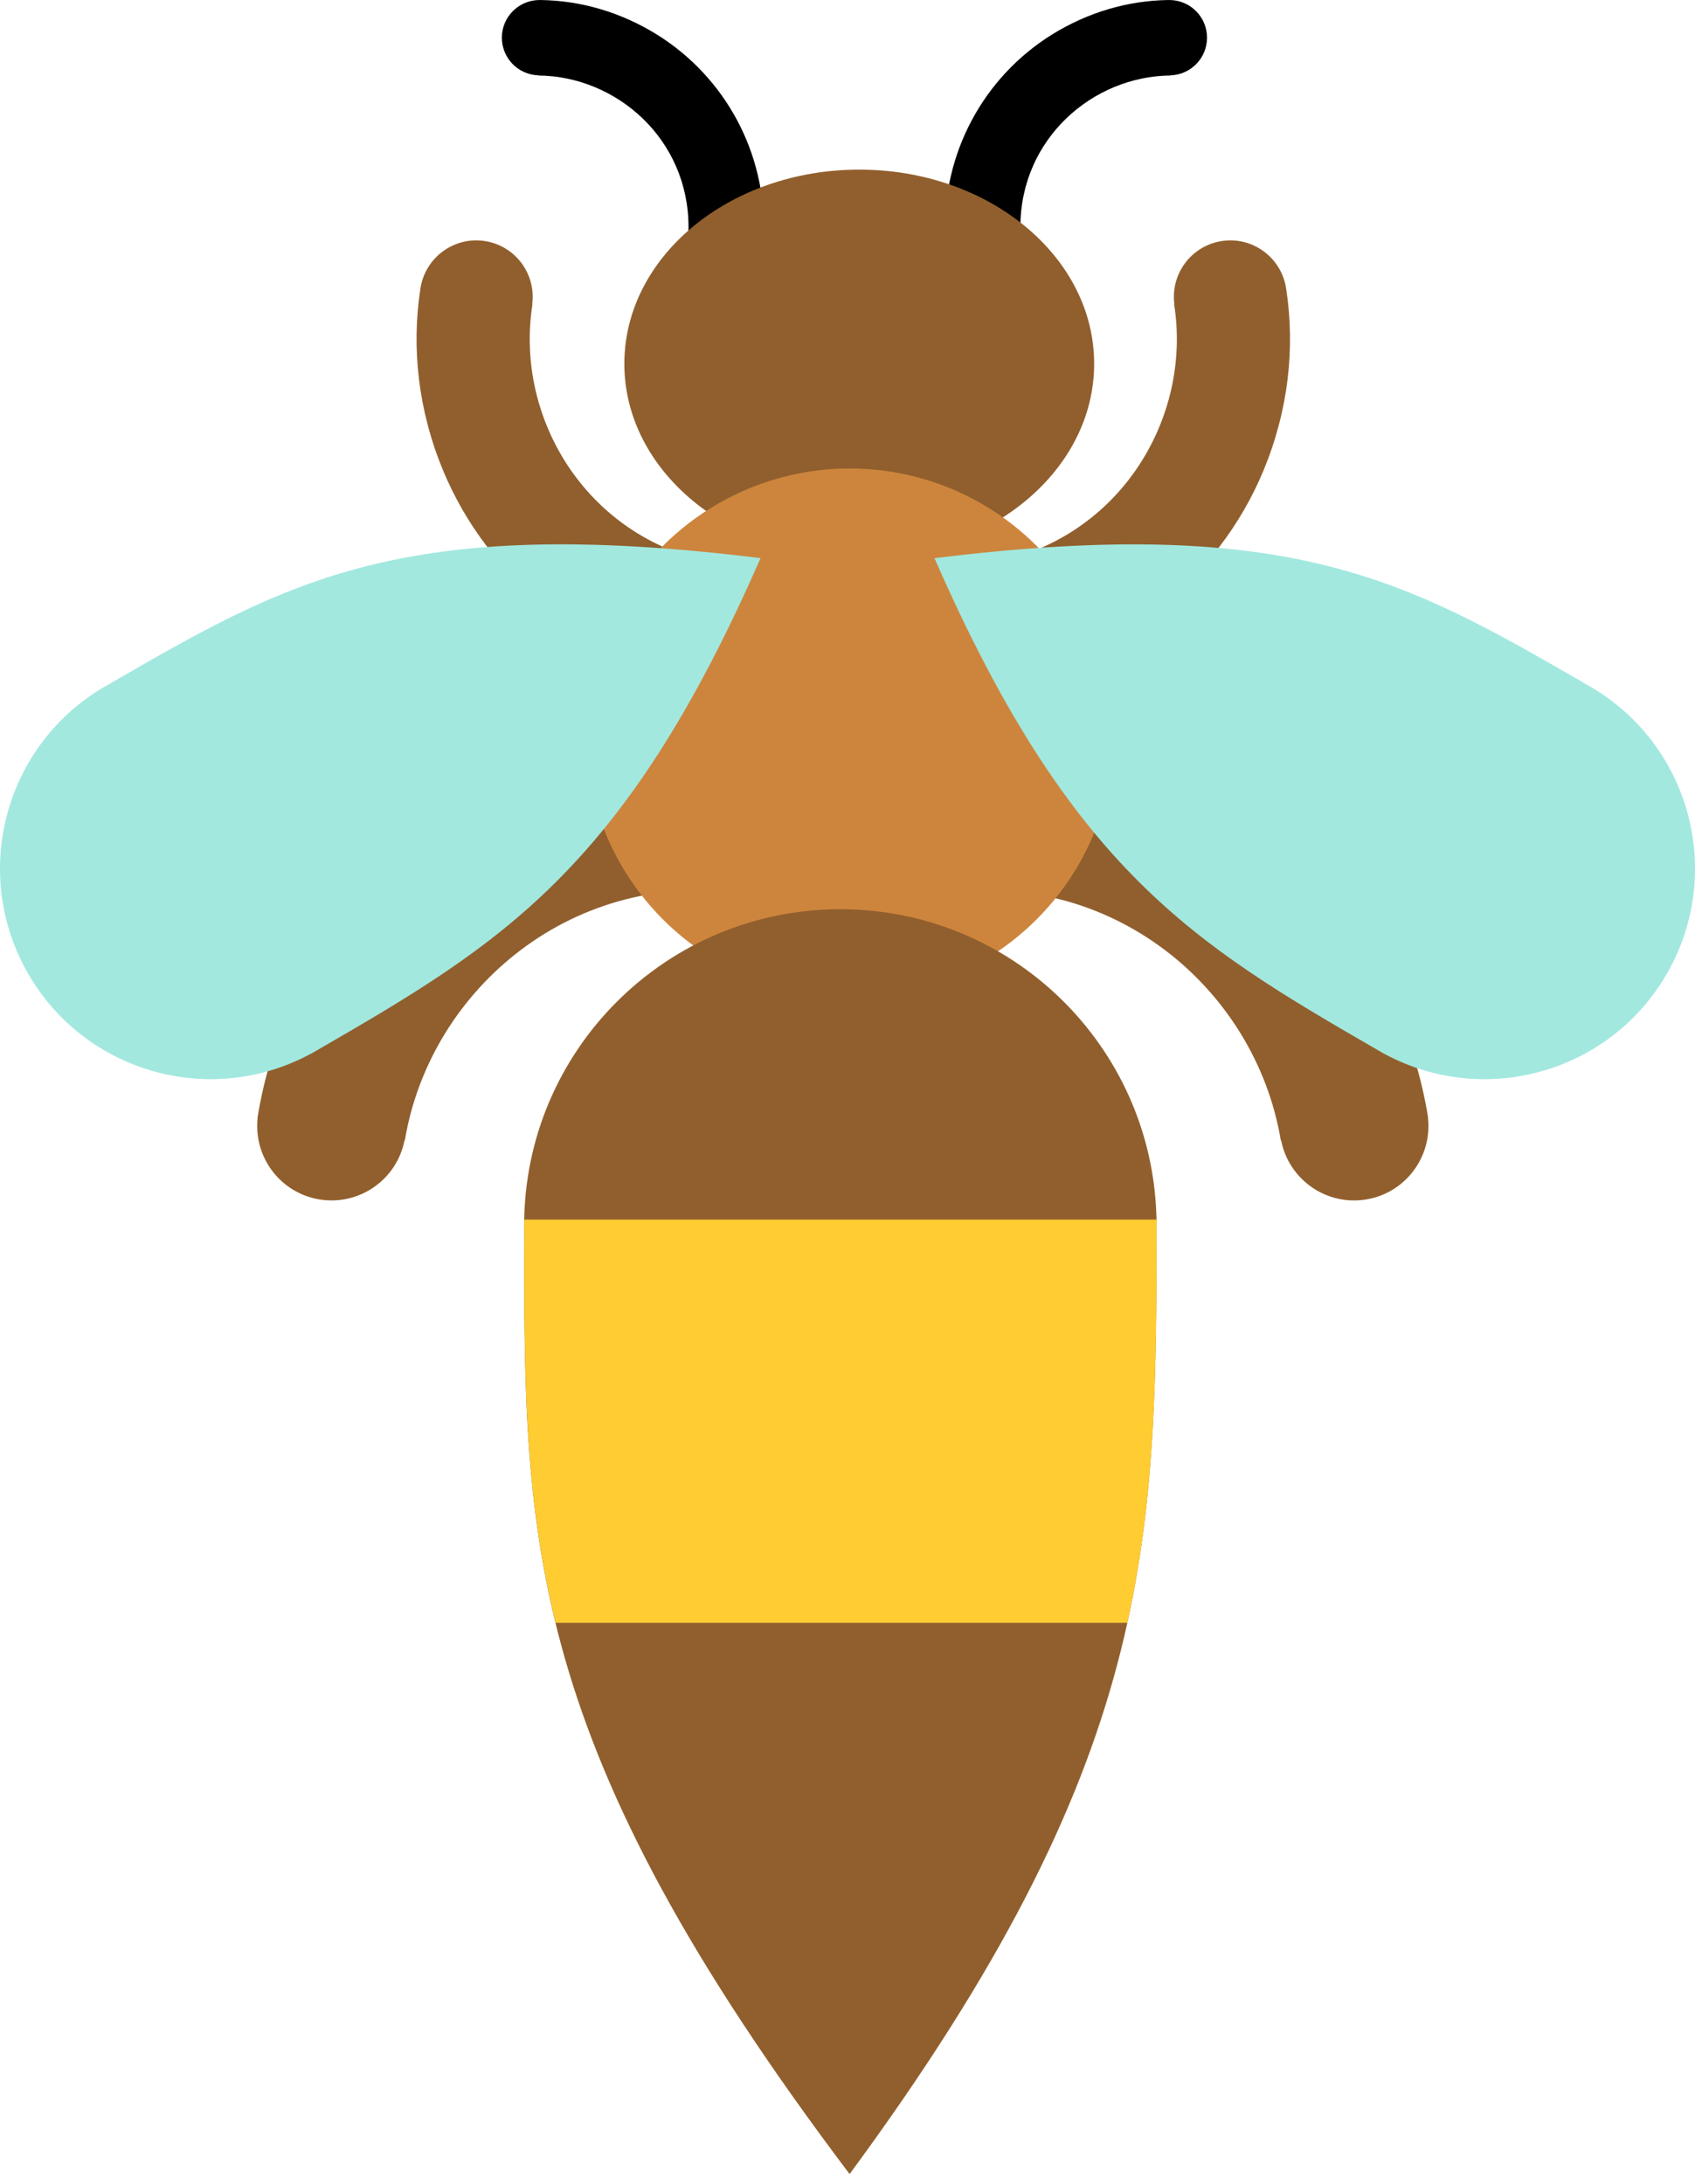 <?xml version="1.0" encoding="utf-8"?>
<svg viewBox="936.786 100.886 68.818 88.67" width="68.818" height="88.67" xmlns="http://www.w3.org/2000/svg">
  <g transform="matrix(1, 0, 0, 1, 422.425, 42.73)" style="" id="draggable3">
    <path d="M 524.825 103.51 L 524.822 103.509 L 524.771 103.827 C 525.215 100.746 526.471 97.706 528.663 94.998 C 532.748 89.952 539.217 87.472 545.629 88.488 C 546.097 88.562 546.554 88.651 547.002 88.756 L 546.052 94.753 C 545.605 94.63 545.151 94.527 544.684 94.453 C 537.729 93.35 531.832 98.246 530.797 104.457 L 530.784 104.455 C 530.471 106.042 528.957 107.108 527.348 106.853 C 525.74 106.598 524.633 105.117 524.825 103.51 Z M 569.812 106.854 C 568.203 107.109 566.689 106.042 566.376 104.455 L 566.363 104.457 C 565.328 98.246 559.431 93.35 552.476 94.453 C 552.009 94.527 551.555 94.63 551.108 94.754 L 550.158 88.757 C 550.606 88.651 551.062 88.563 551.531 88.488 C 557.943 87.472 564.412 89.953 568.497 94.998 C 570.689 97.706 571.945 100.746 572.389 103.828 L 572.338 103.51 L 572.335 103.51 C 572.527 105.117 571.42 106.599 569.812 106.854 Z M 566.557 69.746 L 566.559 69.746 L 566.518 69.505 C 566.941 71.829 566.768 74.319 565.842 76.796 C 564.115 81.41 560.056 84.751 555.197 85.562 C 554.842 85.621 554.491 85.668 554.144 85.699 L 553.386 81.154 C 553.736 81.136 554.088 81.101 554.442 81.042 C 559.714 80.162 562.779 75.22 562.03 70.501 L 562.04 70.5 C 561.883 69.282 562.717 68.15 563.936 67.947 C 565.155 67.743 566.308 68.543 566.557 69.746 Z M 534.074 67.946 C 535.293 68.15 536.127 69.281 535.97 70.499 L 535.98 70.501 C 535.231 75.22 538.296 80.162 543.568 81.041 C 543.922 81.1 544.274 81.136 544.624 81.154 L 543.866 85.699 C 543.519 85.667 543.168 85.621 542.813 85.562 C 537.954 84.751 533.895 81.409 532.168 76.795 C 531.242 74.319 531.069 71.829 531.492 69.505 L 531.451 69.745 L 531.453 69.746 C 531.702 68.543 532.855 67.743 534.074 67.946 Z" style="fill: rgb(145, 95, 45);"/>
    <path d="M 563.367 59.686 C 563.367 60.511 562.713 61.184 561.894 61.214 L 561.894 61.221 C 558.705 61.247 555.789 63.807 555.789 67.374 C 555.789 67.613 555.804 67.849 555.831 68.082 L 552.755 68.082 C 552.738 67.85 552.73 67.614 552.73 67.374 C 552.73 64.086 554.484 61.047 557.332 59.403 C 558.86 58.521 560.481 58.134 562.057 58.157 L 561.894 58.157 L 561.894 58.158 C 562.713 58.189 563.367 58.861 563.367 59.686 Z" style=""/>
    <path d="M 545.374 66.552 C 545.374 65.727 544.72 65.054 543.901 65.024 L 543.901 65.017 C 540.712 64.991 537.796 62.431 537.796 58.864 C 537.796 58.625 537.811 58.389 537.838 58.156 L 534.762 58.156 C 534.745 58.388 534.737 58.624 534.737 58.864 C 534.737 62.152 536.491 65.191 539.339 66.835 C 540.867 67.717 542.488 68.104 544.064 68.081 L 543.901 68.081 L 543.901 68.08 C 544.72 68.049 545.374 67.377 545.374 66.552 Z" style="" transform="matrix(-1, 0, 0, -1, 1080.111, 126.238)"/>
    <circle style="fill: rgb(145, 95, 45);" cx="550.395" cy="19.396" r="7.882" transform="matrix(1.21, 0, 0, 1, -116.731, 53.528)"/>
    <circle style="fill: rgb(205, 133, 61);" cx="548.862" cy="87.9" r="10.725"/>
    <path style="fill: rgb(162, 232, 223);" d="M 578.625 85.864 C 578.719 85.912 578.812 85.964 578.905 86.018 C 582.993 88.378 584.393 93.606 582.033 97.694 C 579.715 101.708 574.631 103.13 570.578 100.945 L 570.577 100.947 C 570.506 100.907 570.438 100.867 570.368 100.827 C 570.365 100.825 570.361 100.823 570.358 100.821 C 570.355 100.819 570.351 100.818 570.348 100.815 C 562.855 96.49 557.849 93.503 552.302 80.817 C 566.793 79.025 571.504 81.745 578.629 85.859 C 578.629 85.86 578.626 85.862 578.625 85.864 Z"/>
    <path style="fill: rgb(162, 232, 223);" d="M 518.911 85.859 C 526.038 81.744 530.748 79.025 545.239 80.815 C 539.692 93.503 534.685 96.489 527.193 100.817 C 527.19 100.819 527.186 100.82 527.182 100.823 C 527.18 100.825 527.176 100.826 527.174 100.828 C 527.103 100.868 527.035 100.908 526.964 100.948 L 526.963 100.945 C 522.909 103.13 517.826 101.707 515.508 97.692 C 513.148 93.606 514.548 88.378 518.636 86.018 C 518.729 85.964 518.822 85.912 518.916 85.863 C 518.914 85.861 518.913 85.86 518.911 85.859 Z" transform="matrix(1, 0, 0, 1, -0, 0)"/>
    <path style="fill: rgb(145, 95, 45);" d="M 567.003 110.707 C 567.144 110.779 567.284 110.856 567.424 110.938 C 573.565 114.483 575.667 122.336 572.122 128.476 C 568.641 134.505 561.004 136.641 554.916 133.359 L 554.914 133.362 C 554.808 133.302 554.706 133.242 554.601 133.182 C 554.596 133.179 554.59 133.176 554.586 133.173 C 554.581 133.17 554.575 133.169 554.57 133.164 C 543.316 126.667 535.796 122.181 527.464 103.125 C 549.231 100.433 556.307 104.519 567.009 110.699 C 567.009 110.7 567.005 110.703 567.003 110.707 Z" transform="matrix(-0.5, -0.866, 0.866, -0.5, 723.281, 654.764)"/>
    <path style="fill: rgb(255, 204, 50);" d="M 535.654 108.371 C 535.646 108.213 535.643 108.053 535.644 107.891 C 535.644 107.817 535.645 107.742 535.646 107.668 L 561.319 107.668 C 561.319 107.737 561.318 107.805 561.319 107.874 C 561.319 107.88 561.319 107.887 561.319 107.892 C 561.319 107.898 561.321 107.903 561.319 107.91 C 561.319 113.776 561.294 118.777 560.131 124.04 L 536.919 124.04 C 535.643 118.828 535.644 114.039 535.644 108.37 C 535.645 108.37 535.65 108.372 535.654 108.371 Z"/>
  </g>
</svg>